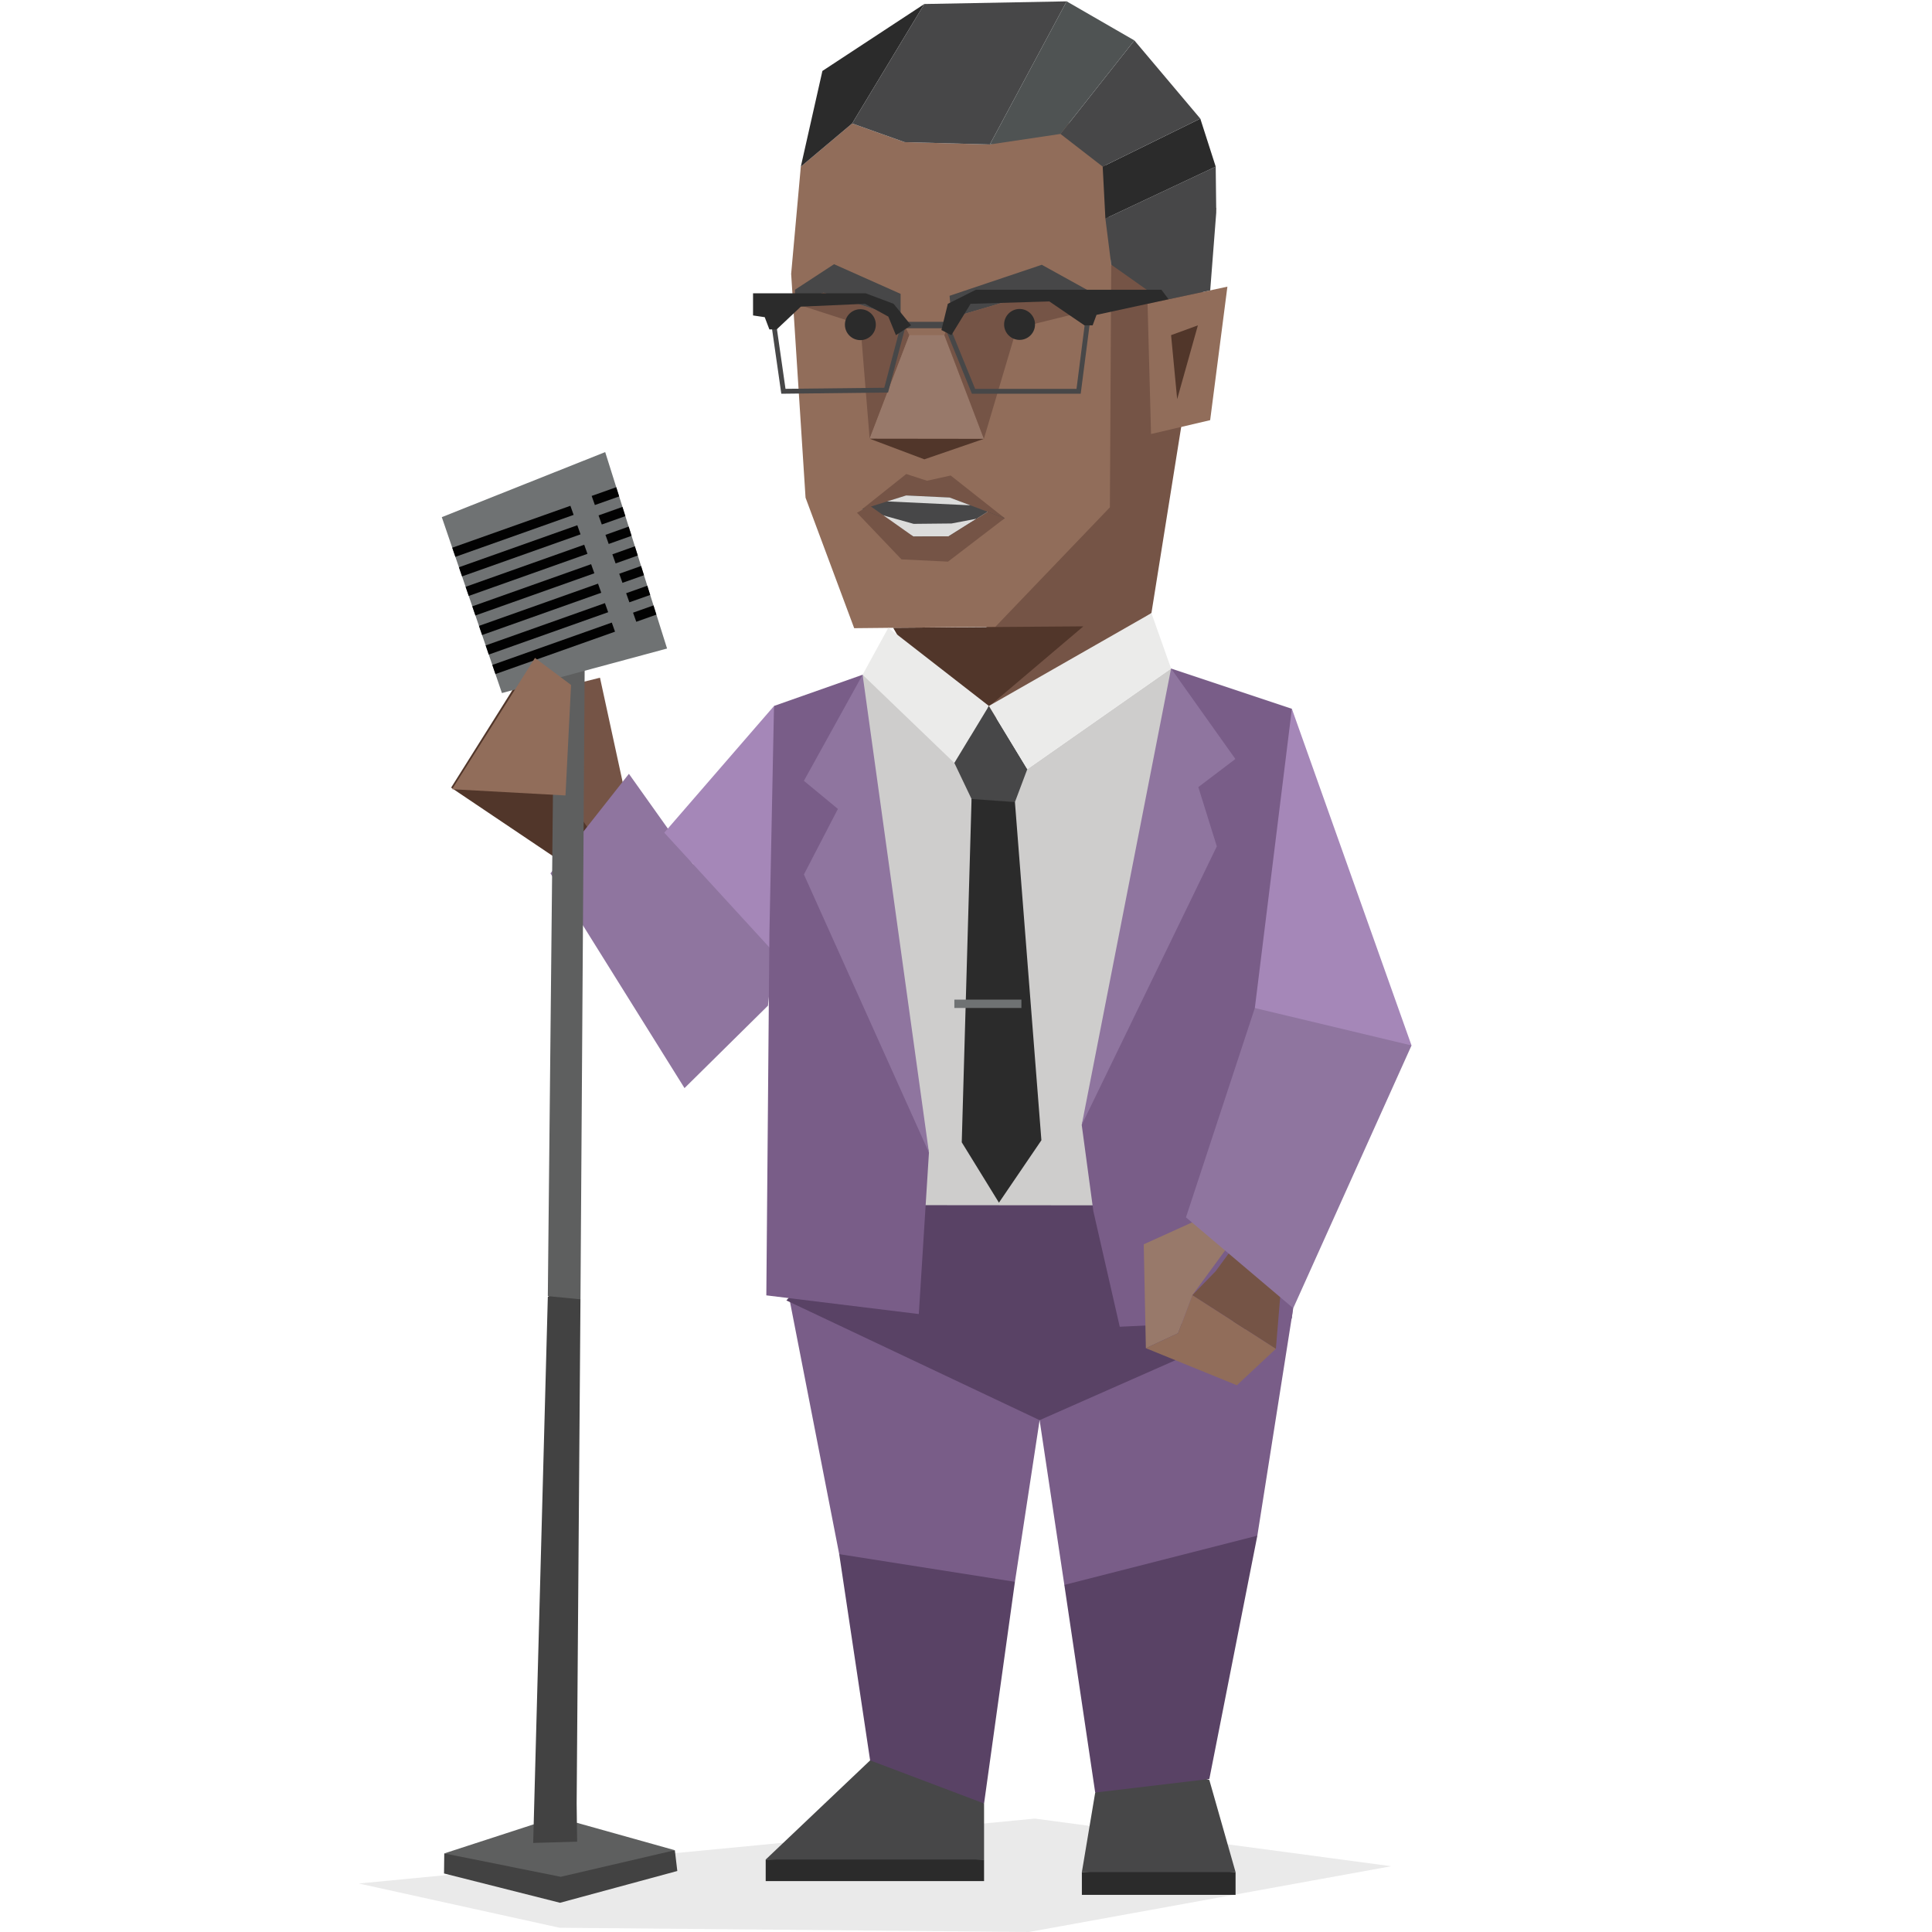 <svg id="Layer_1" data-name="Layer 1" xmlns="http://www.w3.org/2000/svg" xmlns:xlink="http://www.w3.org/1999/xlink" viewBox="0 0 400 400"><defs><style>.cls-1,.cls-23{fill:none;}.cls-2{fill:#51362a;}.cls-18,.cls-3{fill:#755446;}.cls-4{fill:#8f759f;}.cls-5{fill:#a587b8;}.cls-16,.cls-6{fill:#916d5a;}.cls-7{fill:#474748;}.cls-17,.cls-8{fill:#98796a;}.cls-11,.cls-9{fill:#2b2b2b;}.cls-10{fill:#4f5353;}.cls-11{opacity:0.1;}.cls-12{fill:#cecdcc;}.cls-13{fill:#ebebea;}.cls-14{fill:#795d88;}.cls-15{fill:#594265;}.cls-16,.cls-17,.cls-18,.cls-20,.cls-21{fill-rule:evenodd;}.cls-19{fill:#6f7273;}.cls-20{fill:#424242;}.cls-21{fill:#5e5f5f;}.cls-22{clip-path:url(#clip-path);}.cls-23{stroke:#020202;stroke-miterlimit:10;stroke-width:2px;}.cls-24{fill:#dcdcdb;}</style><clipPath id="clip-path"><polygon class="cls-1" points="138.11 134.27 125.3 93.6 91.47 107.07 103.92 143.49 138.11 134.27"/></clipPath></defs><title>analysts_ENTJ_famous_real_malcom_x</title><polygon class="cls-2" points="129.25 163.47 110.49 135.88 93.4 163.07 117.01 178.95 129.25 163.47"/><polygon class="cls-3" points="118.23 141.81 117.08 164.69 122.39 172.4 129.25 163.47 124.22 140.31 118.23 141.81"/><polygon class="cls-4" points="130.21 160.21 113.97 180.82 141.72 225.28 159 208.21 160.19 197.13 149.09 178.38 143.52 178.93 130.21 160.21"/><polygon class="cls-5" points="160.26 146.16 137.53 172.4 160.19 197.13 164.05 184.59 160.26 146.16"/><polygon class="cls-3" points="204.61 149.88 203.91 111.48 230.07 54.8 251.81 43.01 238.39 126.94 204.61 149.88"/><polygon class="cls-2" points="184.92 129.97 224.3 129.68 197.69 152.25 184.92 129.97"/><polygon class="cls-6" points="176.85 130.06 166.78 103.04 163.8 56.7 165.8 34.5 176.43 25.56 187.3 29.43 204.94 29.91 228.3 23.66 230.07 54.8 229.79 105.04 206.08 129.77 176.85 130.06"/><polygon class="cls-6" points="238.31 89.86 237.59 62.9 254.12 59.35 250.55 86.99 238.31 89.86"/><polygon class="cls-2" points="242.46 69.39 248.01 67.36 243.72 82.64 242.46 69.39"/><polygon class="cls-7" points="237.42 59.99 230.07 54.8 228.86 45.25 251.7 34.5 251.81 44.01 250.56 60.12 241.94 61.96 237.42 59.99"/><polygon class="cls-3" points="180.05 90.83 178.13 67.22 164.59 62.84 170.51 60.59 186.46 65.79 188.27 69.39 180.05 90.83"/><polygon class="cls-8" points="180.05 90.83 188.27 69.39 195.52 69.39 203.7 90.86 180.05 90.83"/><polygon class="cls-2" points="180.05 90.83 191.38 95.1 203.7 90.86 180.05 90.83"/><polygon class="cls-7" points="186.46 65.79 186.46 60.84 172.68 54.7 164.59 59.99 164.59 62.84 170.51 60.59 186.46 65.79"/><polygon class="cls-7" points="196.6 61.24 196.97 65.79 215.81 60.24 226.22 64.08 227.3 61.24 215.69 54.82 196.6 61.24"/><polygon class="cls-3" points="203.7 90.86 210.5 67.96 225.99 64.14 215.81 60.24 196.97 65.79 195.52 69.39 203.7 90.86"/><rect class="cls-7" x="185.85" y="66.63" width="10.39" height="1.33"/><polygon class="cls-7" points="161.76 81.52 159.52 65.86 160.51 65.72 162.63 80.5 183.08 80.28 186.37 67.84 187.34 68.09 183.86 81.27 161.76 81.52"/><polygon class="cls-7" points="223.75 81.51 201.22 81.51 195.78 68.15 196.7 67.78 201.89 80.51 222.88 80.51 224.99 64.01 225.99 64.14 223.75 81.51"/><circle class="cls-9" cx="178.13" cy="67.22" r="3.2"/><circle class="cls-9" cx="211.09" cy="67.17" r="3.2"/><polygon class="cls-9" points="165.8 34.5 176.43 25.56 191.37 0.83 170.27 14.69 165.8 34.5"/><polygon class="cls-9" points="228.86 45.25 228.3 34.5 248.51 24.56 251.7 34.5 228.86 45.25"/><polygon class="cls-7" points="228.3 34.5 219.56 27.73 234.86 8.37 248.51 24.56 228.3 34.5"/><polygon class="cls-7" points="176.43 25.56 191.37 0.83 220.84 0.28 204.94 29.91 187.3 29.43 176.43 25.56"/><polygon class="cls-10" points="204.94 29.91 220.84 0.28 234.86 8.37 219.56 27.73 204.94 29.91"/><polygon class="cls-9" points="194.91 68.33 196.97 69.39 200.95 62.9 217.26 62.41 224.52 67.36 226.22 67.36 227.02 65.19 237.59 62.9 241.94 61.96 240.46 59.99 224.16 59.99 202.04 59.99 196.24 62.9 194.91 68.33"/><polygon class="cls-9" points="188.63 67.36 185.01 62.9 179.21 60.72 155.91 60.72 155.91 65.31 158.33 65.67 159.29 68.2 160.8 68.2 165.8 63.49 179.09 62.9 183.92 65.55 185.49 69.39 188.63 67.36"/><polygon class="cls-11" points="74.29 389.96 214.26 376.52 288.06 386.38 213.04 400 115.85 399.12 74.29 389.96"/><polygon class="cls-7" points="250.38 368.53 255.81 387.6 241.97 388.5 223.99 387.6 226.75 371.13 237.83 364.54 250.38 368.53"/><polygon class="cls-7" points="203.74 373.39 203.74 385 183.72 386.38 158.53 385 180.15 364.47 191.04 362.13 203.74 373.39"/><polygon class="cls-12" points="164.41 170.06 178.59 139.7 212.69 159.25 242.46 138.41 254.81 252.24 205.38 257.21 182.37 246.87 167.61 223.62 164.41 170.06"/><polygon class="cls-13" points="178.59 139.7 183.92 129.97 204.74 146.16 197.59 157.96 178.59 139.7"/><polygon class="cls-7" points="201.15 165.42 197.59 157.96 204.74 146.16 212.69 159.25 210.13 166.06 203.46 177.17 201.15 165.42"/><polygon class="cls-13" points="242.46 138.41 212.69 159.25 204.74 146.16 238.39 126.94 242.46 138.41"/><polygon class="cls-9" points="201.15 165.42 199.12 236.5 206.82 249 215.61 236.08 210.13 166.06 201.15 165.42"/><polygon class="cls-14" points="173.75 321.77 162.81 265.69 203.46 258.68 214.32 268.23 220.72 274.61 215.24 294.03 210.13 327.5 189.67 344.07 173.75 321.77"/><polygon class="cls-15" points="180.15 364.47 173.75 321.77 210.13 327.5 203.74 373.39 180.15 364.47"/><polygon class="cls-14" points="220.36 328.14 215.24 294.03 205.38 272.7 216.89 257.4 254.03 266.85 267.75 270.85 260.32 317.94 240.17 346.62 220.36 328.14"/><polygon class="cls-15" points="226.75 371.13 220.36 328.14 260.32 317.94 250.38 368.32 226.75 371.13"/><polygon class="cls-15" points="246.57 249.57 165.81 249.49 182.37 247.52 162.81 269.24 215.24 294.03 267.75 270.85 246.57 249.57 246.57 249.57"/><polygon class="cls-14" points="160.25 146.16 178.59 139.7 177.95 172.65 192.33 238.63 190.23 272.06 158.66 268.19 159.3 193.26 160.25 146.16"/><polygon class="cls-4" points="166.44 181.05 192.33 238.63 178.59 139.7 166.44 161.66 173.48 167.48 166.44 181.05"/><rect class="cls-9" x="223.99" y="387.6" width="31.82" height="4.71"/><rect class="cls-9" x="158.53" y="385" width="45.21" height="4.46"/><polygon class="cls-14" points="242.46 138.41 239.79 174.59 223.96 232.9 226.37 250.78 231.83 274.69 267.46 272.99 273.86 209.35 267.47 146.75 242.46 138.41"/><polygon class="cls-16" points="237.24 279.13 243.91 276.02 246.87 268.14 264.16 279.25 256.08 286.8 237.24 279.13"/><polygon class="cls-17" points="256.38 248.75 258.24 252.62 246.87 268.14 243.91 276.02 237.24 279.13 236.8 257.62 256.38 248.75"/><polygon class="cls-18" points="257.24 255.62 265.75 260.06 264.16 279.25 246.87 268.14 251.7 263.18 257.24 255.62"/><polygon class="cls-4" points="251.93 175.23 223.96 232.9 242.46 138.41 255.77 157.14 248.1 162.96 251.93 175.23"/><polygon class="cls-5" points="292.24 216.45 267.47 146.75 259.8 208.7 275.14 222.91 292.24 216.45"/><polygon class="cls-4" points="245.54 252.04 267.75 270.85 292.24 216.45 259.8 208.7 245.54 252.04"/><rect class="cls-19" x="197.59" y="206.96" width="13.88" height="1.73"/><polygon class="cls-20" points="115.95 393.95 91.93 387.88 91.98 383.73 139.72 383.07 140.23 387.37 115.95 393.95"/><polygon class="cls-21" points="116.09 388.57 91.98 383.73 110.43 377.73 119.44 377.39 139.72 383.07 116.09 388.57"/><polygon class="cls-20" points="117.42 265.52 113.42 268.52 110.39 381.56 119.49 381.3 119.44 377.39 119.39 373.36 120.18 269.01 117.42 265.52"/><polygon class="cls-21" points="113.42 268.35 114.79 133.96 119.17 129.7 121.1 130.71 120.18 269.01 113.42 268.35"/><polygon class="cls-19" points="138.11 134.27 125.3 93.6 91.47 107.07 103.92 143.49 138.11 134.27"/><g class="cls-22"><line class="cls-23" x1="118.43" y1="105.66" x2="92.78" y2="114.76"/><line class="cls-23" x1="119.86" y1="109.69" x2="94.21" y2="118.79"/><line class="cls-23" x1="121.29" y1="113.72" x2="95.64" y2="122.82"/><line class="cls-23" x1="122.72" y1="117.75" x2="97.07" y2="126.85"/><line class="cls-23" x1="124.15" y1="121.78" x2="98.5" y2="130.88"/><line class="cls-23" x1="125.58" y1="125.81" x2="99.93" y2="134.91"/><line class="cls-23" x1="127" y1="129.84" x2="101.36" y2="138.93"/><line class="cls-23" x1="128.84" y1="101.49" x2="122.83" y2="103.62"/><line class="cls-23" x1="130.26" y1="105.52" x2="124.26" y2="107.65"/><line class="cls-23" x1="131.69" y1="109.54" x2="125.69" y2="111.68"/><line class="cls-23" x1="133.12" y1="113.57" x2="127.12" y2="115.71"/><line class="cls-23" x1="134.55" y1="117.6" x2="128.54" y2="119.73"/><line class="cls-23" x1="137.97" y1="120.93" x2="129.97" y2="123.76"/><line class="cls-23" x1="138.16" y1="125.39" x2="131.4" y2="127.79"/></g><polygon class="cls-6" points="118.23 141.81 110.76 136.21 93.6 163.4 117.08 164.69 118.23 141.81"/><polygon class="cls-7" points="178.44 105.46 187.75 100.95 199.41 101.73 208.02 107.29 194.03 115.54 184.11 110.15 178.44 105.46"/><polygon class="cls-3" points="178.44 105.46 187.63 98.14 191.92 99.53 196.83 98.45 208.02 107.29 196.62 103.01 187.6 102.58 178.44 105.46"/><polygon class="cls-24" points="178.44 105.46 189.16 108.46 197.01 108.38 204.48 106.96 204.48 105.96 196.39 111.04 189.12 111.09 178.44 105.46"/><polygon class="cls-3" points="180.05 104.68 189.12 111.09 196.39 111.04 204.48 105.96 208.02 107.29 196.28 116.28 186.64 115.81 177.43 106.16 180.05 104.68"/><polygon class="cls-24" points="183.67 103.81 200.9 104.62 196.62 103.01 187.6 102.58 183.67 103.81"/></svg>